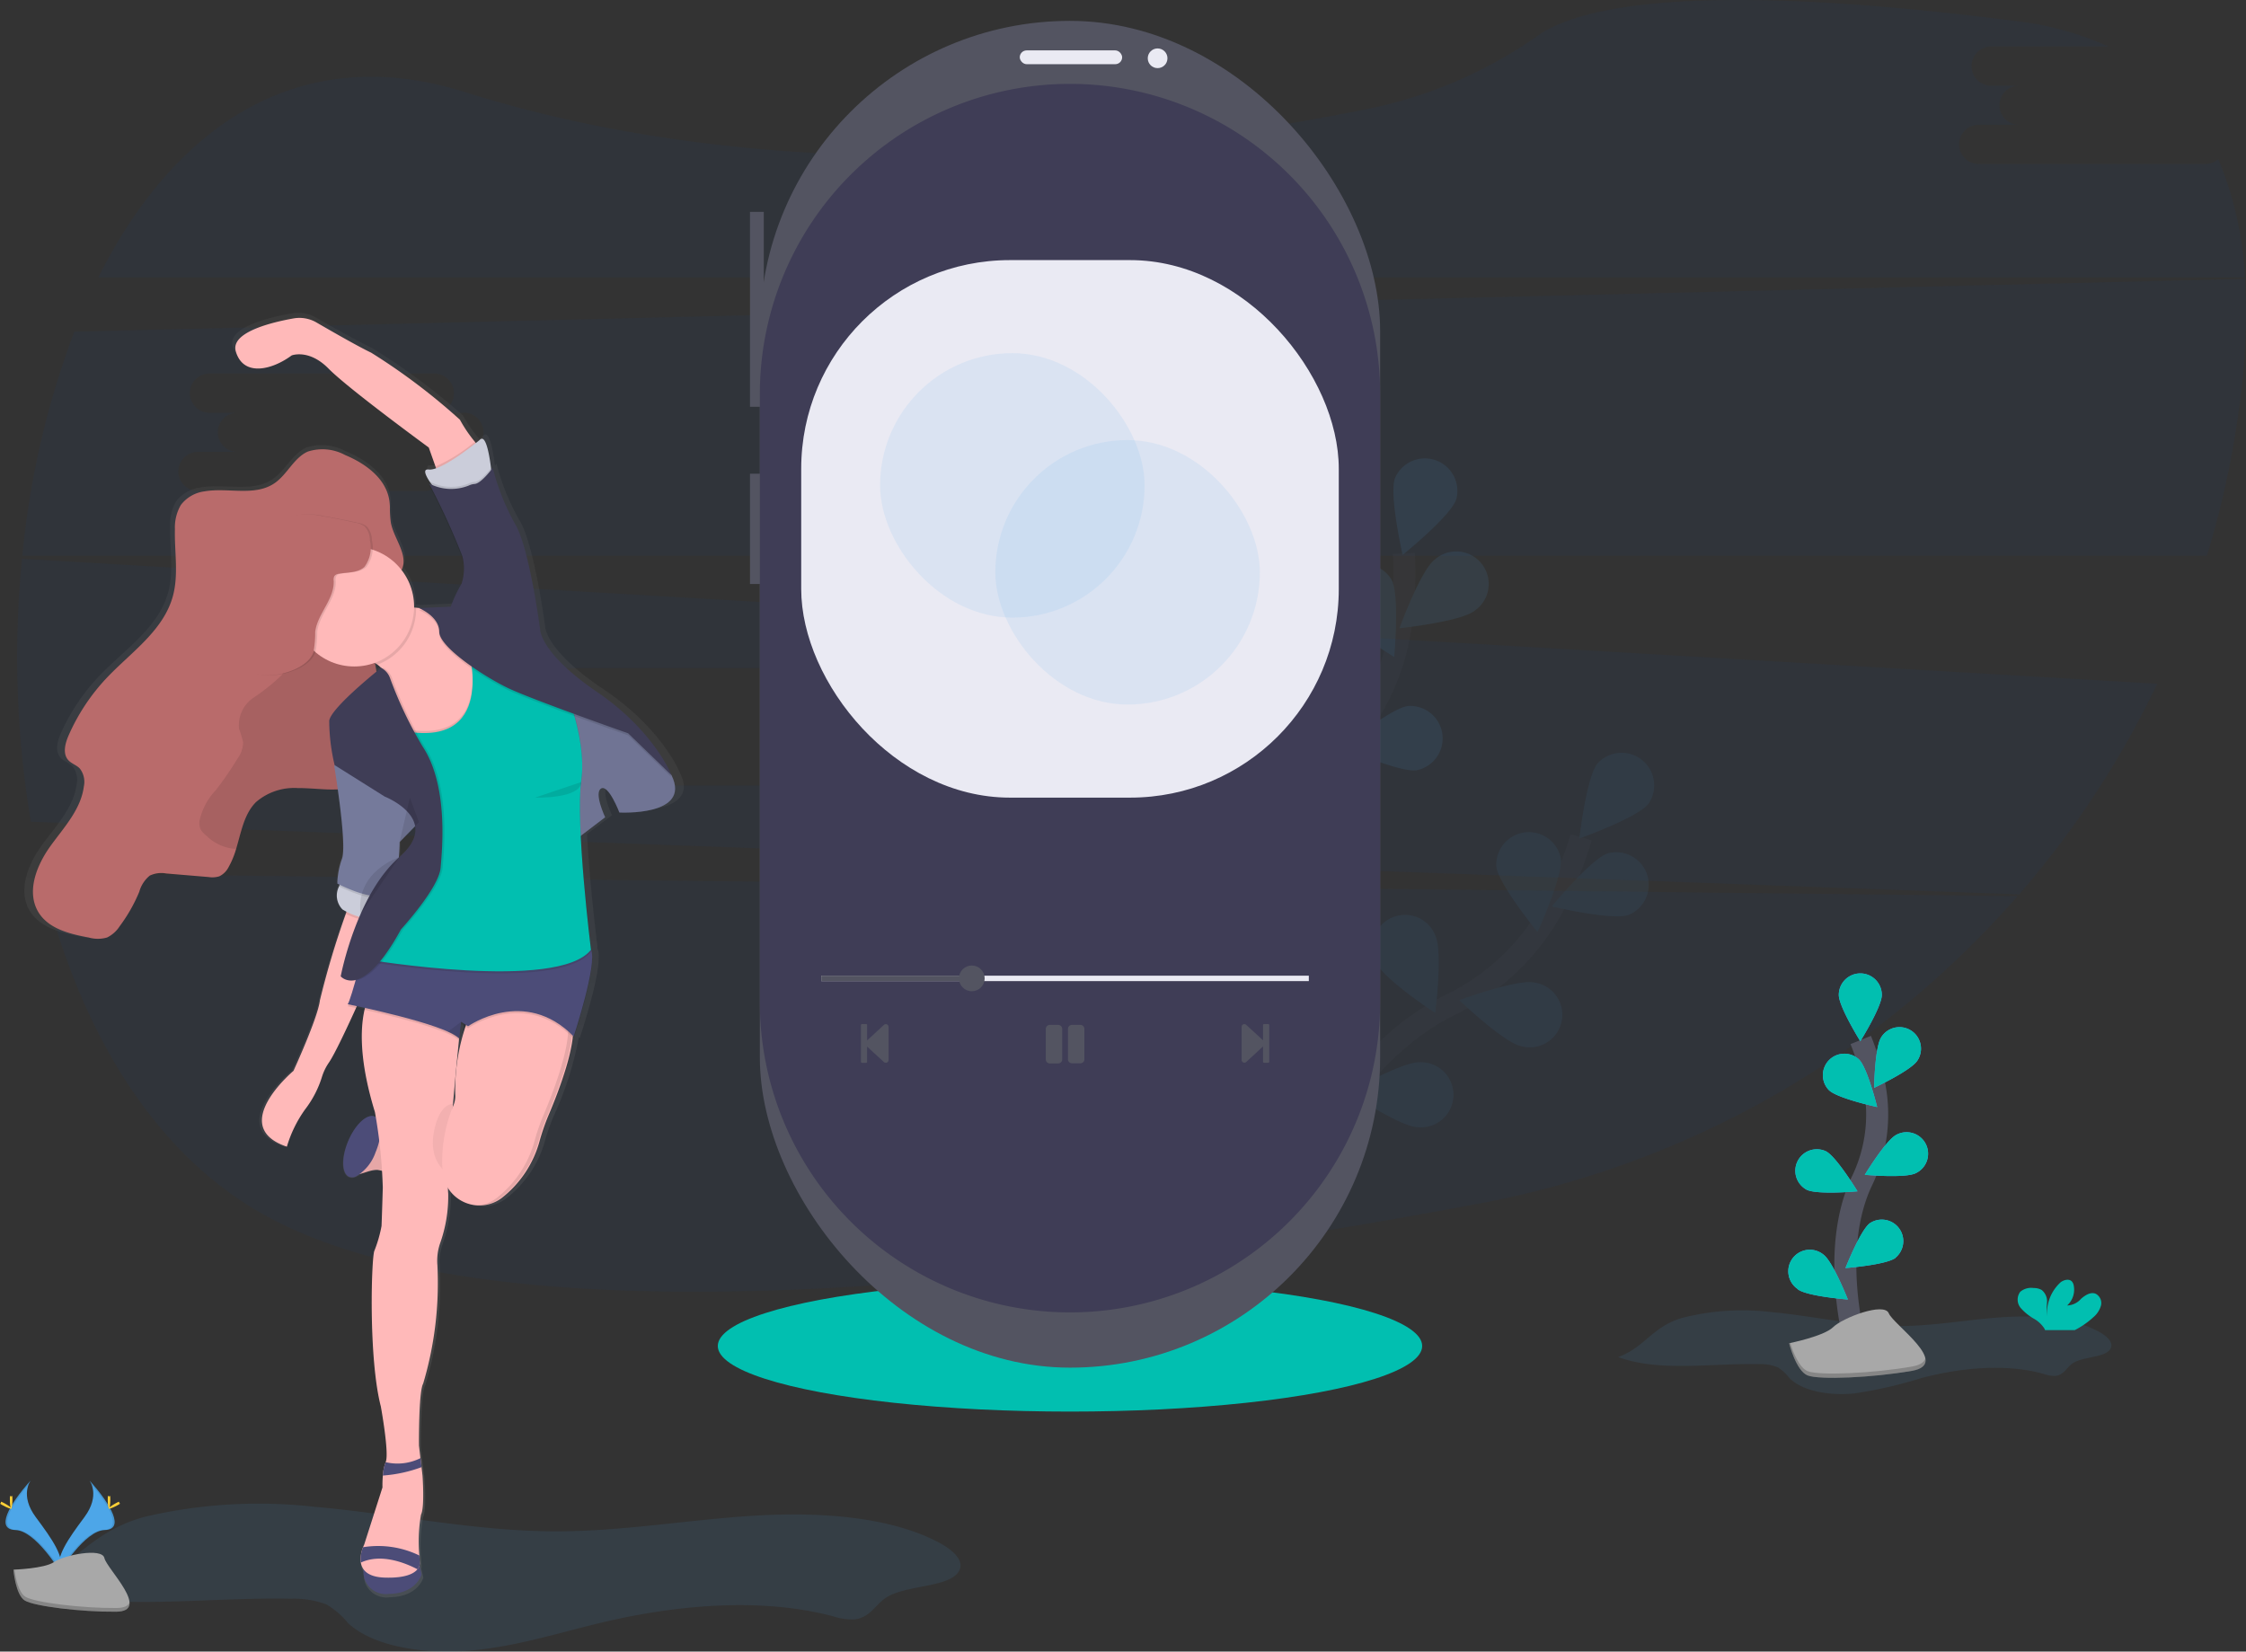 <svg xmlns="http://www.w3.org/2000/svg" xmlns:xlink="http://www.w3.org/1999/xlink" width="203.969" height="150" viewBox="0 0 203.969 150"><rect x="0" y="0" width="203.969" height="150" fill="#333333" stroke="none"/><defs><style>.a,.f{fill:#4da6e8;}.a,.c,.d,.m,.s{opacity:0.1;}.b{fill:#01bfb0;}.c{fill:#174079;}.e,.o{fill:none;}.e{stroke:#535461;stroke-miterlimit:10;stroke-width:2px;}.g{opacity:0.25;}.h{fill:#535461;}.i,.s{fill:#3f3d56;}.j{fill:#eaeaf3;}.k{fill:url(#a);}.l{fill:#ffb9b9;}.n{fill:#4c4c78;}.p{opacity:0.05;}.q{fill:#b96b6b;}.r{fill:#757a9b;}.t{fill:#cbcdda;}.u{fill:#ffd037;}.v{fill:#a8a8a8;}.w{opacity:0.2;}</style><linearGradient id="a" x1="0.5" y1="1" x2="0.5" gradientUnits="objectBoundingBox"><stop offset="0" stop-color="gray" stop-opacity="0.251"/><stop offset="0.54" stop-color="gray" stop-opacity="0.122"/><stop offset="1" stop-color="gray" stop-opacity="0.102"/></linearGradient></defs><path class="a" d="M843.73,692.845c3.815,1.382,8.47.541,12.8.638a4.157,4.157,0,0,1,1.7.292,3.915,3.915,0,0,1,1.035.958c1.212,1.231,3.69,1.627,5.871,1.417a40.385,40.385,0,0,0,6.216-1.426c3.544-.911,7.594-1.325,11.09-.332a2.678,2.678,0,0,0,1,.159c.768-.081.994-.738,1.531-1.118.967-.681,3.068-.5,3.494-1.395.249-.526-.325-1.065-.948-1.424-2.4-1.375-5.806-1.6-8.933-1.389s-6.206.8-9.343.8c-3.915,0-7.7-.9-11.575-1.266a22.074,22.074,0,0,0-8.136.528C846.8,690.1,846.2,691.921,843.73,692.845Z" transform="translate(-696.779 -569.589)"/><ellipse class="b" cx="31.984" cy="5.957" rx="31.984" ry="5.957" transform="translate(65.186 116.29)"/><path class="a" d="M58.46,791.346c7.254,2.439,16.1.956,24.335,1.127a8.386,8.386,0,0,1,3.223.515,7.33,7.33,0,0,1,1.969,1.69c2.306,2.175,7.033,2.869,11.162,2.5s7.917-1.59,11.808-2.522c6.74-1.609,14.442-2.339,21.088-.587a5.43,5.43,0,0,0,1.906.282c1.457-.144,1.891-1.31,2.909-1.978,1.845-1.2,5.836-.876,6.642-2.461.474-.922-.616-1.882-1.8-2.516-4.542-2.428-11.04-2.828-16.984-2.454s-11.791,1.408-17.765,1.411c-7.431.009-14.627-1.579-22.006-2.229a45.2,45.2,0,0,0-15.466.922C64.292,786.492,63.15,789.712,58.46,791.346Z" transform="translate(-56.386 -647.272)"/><path class="c" d="M67.53,473.44c3.2,13.689,9.983,25.523,20.7,31.259,22.268,11.92,72.489,5.771,109.971-1.292A85.824,85.824,0,0,0,247,475.506Z" transform="translate(-63.782 -394.114)"/><path class="c" d="M286.965,58.361H266.4a1.777,1.777,0,1,1,0-3.553h3.553a1.779,1.779,0,0,1,0-3.555h-2.539a1.779,1.779,0,0,1,0-3.555h10.734a28.323,28.323,0,0,0-8.372-2.308c-29.268-3.758-39.718-1.267-43.406,1.286a40.993,40.993,0,0,1-15.042,6.594c-18.066,3.725-51.828,8.208-82.439-1.435-15.215-4.8-26.521,3.306-33.3,16.841H290.535a31.764,31.764,0,0,0-2.415-10.745A1.767,1.767,0,0,1,286.965,58.361Z" transform="translate(-86.665 -43.471)"/><path class="c" d="M56.114,318.56a90.54,90.54,0,0,0,.8,23.881l180.56,6.6a84.842,84.842,0,0,0,12.546-19.132Zm71.414,17.04h-3.553a1.777,1.777,0,1,1,0,3.553H103.409a1.777,1.777,0,1,1,0-3.553h3.553a1.779,1.779,0,0,1,0-3.555h-2.539a1.779,1.779,0,0,1,0-3.555h20.565a1.779,1.779,0,0,1,0,3.555h2.539a1.779,1.779,0,1,1,0,3.555Z" transform="translate(-54.112 -267.808)"/><path class="c" d="M260.06,180.75,62.931,185.545A78.57,78.57,0,0,0,58.21,205.9H256.6a84.329,84.329,0,0,0,2.865-12.975A61.633,61.633,0,0,0,260.06,180.75ZM98.234,196.463H94.681a1.777,1.777,0,1,1,0,3.553H74.115a1.777,1.777,0,0,1,0-3.553h3.553a1.779,1.779,0,0,1,0-3.555H75.13a1.779,1.779,0,0,1,0-3.555H95.7a1.779,1.779,0,0,1,0,3.555h2.539a1.779,1.779,0,1,1,0,3.555Z" transform="translate(-56.182 -155.423)"/><g class="d" transform="translate(115.418 68.376)"><path class="e" d="M680.11,488.458s5.2-12.819,14.924-17.578a20.96,20.96,0,0,0,9.516-9.239,35.266,35.266,0,0,0,2.386-5.99" transform="translate(-678.764 -447.982)"/><path class="f" d="M830.924,418.719c-1.013,1.273-6.254,3.136-6.254,3.136s.631-5.526,1.644-6.8a2.952,2.952,0,0,1,4.612,3.666Z" transform="translate(-796.654 -414.085)"/><path class="f" d="M818.083,468.73c-1.542.518-6.953-.771-6.953-.771s3.533-4.3,5.075-4.813a2.952,2.952,0,0,1,1.878,5.585Z" transform="translate(-785.612 -454.012)"/><path class="f" d="M771.192,532.8c-1.594-.332-5.612-4.175-5.612-4.175s5.217-1.924,6.81-1.594a2.952,2.952,0,1,1-1.2,5.769Z" transform="translate(-748.465 -506.163)"/><path class="f" d="M717.436,572.311c-1.625-.057-6.236-3.166-6.236-3.166s4.817-2.778,6.443-2.721a2.952,2.952,0,1,1-.207,5.887Z" transform="translate(-704.118 -538.317)"/><path class="f" d="M783.8,456.282c.208,1.614,3.732,5.917,3.732,5.917s2.319-5.055,2.111-6.669a2.952,2.952,0,0,0-5.843.753Z" transform="translate(-763.322 -445.939)"/><path class="f" d="M723.194,498.258c.681,1.476,5.33,4.529,5.33,4.529s.7-5.516.02-6.994a2.952,2.952,0,1,0-5.35,2.465Z" transform="translate(-713.607 -479.171)"/><path class="f" d="M672.978,554.224c.424,1.572,4.483,5.365,4.483,5.365s1.622-5.319,1.2-6.891a2.952,2.952,0,1,0-5.69,1.526Z" transform="translate(-672.815 -525.186)"/><path class="g" d="M830.924,418.719c-1.013,1.273-6.254,3.136-6.254,3.136s.631-5.526,1.644-6.8a2.952,2.952,0,0,1,4.612,3.666Z" transform="translate(-796.654 -414.085)"/><path class="g" d="M818.083,468.73c-1.542.518-6.953-.771-6.953-.771s3.533-4.3,5.075-4.813a2.952,2.952,0,0,1,1.878,5.585Z" transform="translate(-785.612 -454.012)"/><path class="g" d="M771.192,532.8c-1.594-.332-5.612-4.175-5.612-4.175s5.217-1.924,6.81-1.594a2.952,2.952,0,1,1-1.2,5.769Z" transform="translate(-748.465 -506.163)"/><path class="g" d="M717.436,572.311c-1.625-.057-6.236-3.166-6.236-3.166s4.817-2.778,6.443-2.721a2.952,2.952,0,1,1-.207,5.887Z" transform="translate(-704.118 -538.317)"/><path class="g" d="M783.8,456.282c.208,1.614,3.732,5.917,3.732,5.917s2.319-5.055,2.111-6.669a2.952,2.952,0,0,0-5.843.753Z" transform="translate(-763.322 -445.939)"/><path class="g" d="M723.194,498.258c.681,1.476,5.33,4.529,5.33,4.529s.7-5.516.02-6.994a2.952,2.952,0,1,0-5.35,2.465Z" transform="translate(-713.607 -479.171)"/><path class="g" d="M672.978,554.224c.424,1.572,4.483,5.365,4.483,5.365s1.622-5.319,1.2-6.891a2.952,2.952,0,1,0-5.69,1.526Z" transform="translate(-672.815 -525.186)"/></g><g class="d" transform="translate(107.523 41.631)"><path class="e" d="M660.09,355.727s.657-13.822,8.245-21.532a20.95,20.95,0,0,0,5.913-11.87,35.142,35.142,0,0,0,.264-6.444" transform="translate(-654.542 -307.254)"/><path class="f" d="M738.806,272.865c-.533,1.537-4.863,5.027-4.863,5.027s-1.236-5.422-.7-6.959a2.952,2.952,0,0,1,5.566,1.932Z" transform="translate(-714.088 -269.124)"/><path class="f" d="M742.883,320.335c-1.292,1-6.813,1.579-6.813,1.579s1.908-5.225,3.192-6.225a2.952,2.952,0,1,1,3.622,4.646Z" transform="translate(-716.505 -306.486)"/><path class="f" d="M714.98,396.828c-1.612.216-6.681-2.077-6.681-2.077s4.286-3.546,5.9-3.762a2.952,2.952,0,0,1,.782,5.839Z" transform="translate(-693.858 -368.5)"/><path class="f" d="M678.965,451.963c-1.553.485-6.935-.922-6.935-.922s3.624-4.219,5.177-4.7a2.952,2.952,0,0,1,1.758,5.623Z" transform="translate(-664.279 -413.572)"/><path class="f" d="M702.747,325.237c.738,1.454,5.483,4.345,5.483,4.345s.511-5.535-.22-6.99a2.952,2.952,0,0,0-5.264,2.646Z" transform="translate(-689.138 -311.539)"/><path class="f" d="M659.485,384.936c1.131,1.168,6.529,2.505,6.529,2.505s-1.168-5.437-2.3-6.607a2.952,2.952,0,1,0-4.229,4.1Z" transform="translate(-653.255 -359.375)"/><path class="f" d="M630.658,454.315c.922,1.341,6.014,3.572,6.014,3.572s-.232-5.557-1.151-6.9a2.952,2.952,0,1,0-4.863,3.321Z" transform="translate(-630.02 -416.24)"/></g><rect class="h" width="1.253" height="17.704" transform="translate(68.11 19.241)"/><rect class="h" width="1.253" height="10.014" transform="translate(68.11 43.025)"/><rect class="h" width="56.331" height="122.319" rx="28.166" transform="translate(69.005 1.895)"/><path class="i" d="M28.166,0A28.166,28.166,0,0,1,56.331,28.166V83.244A28.166,28.166,0,1,1,0,83.244V28.166A28.166,28.166,0,0,1,28.166,0Z" transform="translate(69.005 7.618)"/><rect class="j" width="9.298" height="1.253" rx="0.626" transform="translate(92.609 4.577)"/><circle class="j" cx="0.895" cy="0.895" r="0.895" transform="translate(104.232 4.398)"/><path class="h" d="M471,551.047v-3.321a.1.1,0,0,1,.1-.1h.369a.094.094,0,0,1,.094.1v1.384l1.535-1.421a.253.253,0,0,1,.413.194v3.007a.253.253,0,0,1-.413.194l-1.54-1.413v1.376a.094.094,0,0,1-.094.1h-.369A.1.1,0,0,1,471,551.047Z" transform="translate(-392.815 -454.616)"/><path class="h" d="M660.893,547.718v3.321a.094.094,0,0,1-.094.1h-.378a.094.094,0,0,1-.094-.1v-1.384l-1.535,1.421a.251.251,0,0,1-.411-.194v-3a.251.251,0,0,1,.411-.194l1.535,1.413v-1.376a.094.094,0,0,1,.094-.1h.378A.094.094,0,0,1,660.893,547.718Z" transform="translate(-545.625 -454.616)"/><path class="h" d="M563.122,551.505h-.753a.369.369,0,0,1-.369-.369v-2.767a.369.369,0,0,1,.369-.369h.751a.369.369,0,0,1,.369.369v2.754a.369.369,0,0,1-.367.382Zm2.38-.369v-2.767a.369.369,0,0,0-.369-.369h-.751a.369.369,0,0,0-.369.369v2.754a.369.369,0,0,0,.369.369h.751a.369.369,0,0,0,.373-.369Z" transform="translate(-467.026 -454.918)"/><rect class="j" width="44.278" height="0.493" transform="translate(74.582 88.614)"/><circle class="h" cx="1.168" cy="1.168" r="1.168" transform="translate(87.087 87.691)"/><rect class="h" width="13.673" height="0.493" transform="translate(74.582 88.614)"/><path class="k" d="M118.738,239.259s-1.579-4.024-6.948-7.614-5.306-5.719-5.306-5.719-1.009-7.531-2.336-9.634a20.917,20.917,0,0,1-2.085-5.138s-.055.074-.146.184a1.326,1.326,0,0,0-.018-.162c-.135-1.114-.482-3.2-1.057-2.559,0,0-.131.107-.351.277l-.09-.116a12.291,12.291,0,0,1-1.393-2.017,58.769,58.769,0,0,0-8.275-6.131c-1.181-.553-3.718-1.972-5.1-2.767a3.216,3.216,0,0,0-2.144-.369c-2.029.352-5.9,1.266-5.384,3.011.694,2.352,3.378,1.7,5.21.369,0,0,1.612-.618,3.443,1.208s9.35,7.212,9.35,7.212l.625,1.734.059.166a1.644,1.644,0,0,1-.684.113c-.568-.072-.336.485.079,1.107.057.085.118.172.184.256-.076-.03-.149-.057-.227-.092,0,0,.044.085.12.236l-.12-.05a64.077,64.077,0,0,1,3.094,6.625,8.658,8.658,0,0,1,.135,1.395,1.491,1.491,0,0,1-.2.958,12.217,12.217,0,0,0-1.011,2.105l-2.968.127h0c-.089-.009-.184-.018-.266-.031l-.184-.028v-.07a5.382,5.382,0,0,0-1.2-3.389h.044c.627-1.365-.723-2.79-1.017-4.265a9.056,9.056,0,0,1-.092-1.452,5.576,5.576,0,0,0-.05-.579c-.3-2.039-2.242-3.4-4.129-4.173a4.514,4.514,0,0,0-3.494-.31c-1.28.568-1.9,2.065-3.053,2.86-1.845,1.271-4.356.395-6.559.771a3.3,3.3,0,0,0-2.214,1.245,4.017,4.017,0,0,0-.553,2.2c-.053,2.042.356,4.129-.184,6.088-.876,3.2-3.933,5.166-6.219,7.549a18.418,18.418,0,0,0-3.505,5.2c-.327.729-.579,1.66-.054,2.262.3.338.777.459,1.09.782a1.961,1.961,0,0,1,.38,1.627c-.275,2.127-1.873,3.778-3.136,5.505s-2.225,4.1-1.155,5.948c.922,1.592,2.941,2.068,4.738,2.4a3.263,3.263,0,0,0,1.721,0,2.863,2.863,0,0,0,1.173-1.031,14.515,14.515,0,0,0,1.83-3.162,2.934,2.934,0,0,1,.974-1.476,2.578,2.578,0,0,1,1.544-.194l3.944.325a2.237,2.237,0,0,0,1-.068,1.876,1.876,0,0,0,.863-.841,7.594,7.594,0,0,0,.7-1.675c.474-1.535.738-3.181,1.845-4.28a5.556,5.556,0,0,1,3.874-1.291c.852,0,1.7.077,2.553.113.238.011.48.018.718.018.161,0,.321,0,.482-.009.315,2.188.7,5.428.4,6.324a7.107,7.107,0,0,0-.443,2.291l.218.107c-.02.05-.041.1-.061.157a1.8,1.8,0,0,0,.317,2.105,2.717,2.717,0,0,0,.369.247l-.053.155a76.4,76.4,0,0,0-2.415,7.907c-.184,1.594-2.463,6.441-2.463,6.441s-6.19,5.09-.616,6.933a11.35,11.35,0,0,1,1.707-3.417,9.408,9.408,0,0,0,1.568-2.967,4.822,4.822,0,0,1,.649-1.31,48.97,48.97,0,0,0,2.528-4.981l.786.168c-.395,1.707-.5,4.649.967,9.33l.081.478a.488.488,0,0,0-.1-.055c-.7-.29-1.8.708-2.457,2.232-.6,1.393-.624,2.742-.083,3.183a.627.627,0,0,0,.164.1.806.806,0,0,0,.6-.018l.026-.011a1.779,1.779,0,0,0,.434-.255,5.753,5.753,0,0,1,1.609-.356,1.927,1.927,0,0,1,.422.07c.037.553.055,1.09.041,1.548-.072,2.439-.116,3.505-.116,3.505a11.712,11.712,0,0,1-.642,2.251c-.284.441-.59,9.778.592,14.256,0,0,.806,4.341.45,5.083v.015a4.023,4.023,0,0,0-.264,1.223,10.591,10.591,0,0,0-.035,1.085l-1.707,5.223s-.046.092-.107.244a2.8,2.8,0,0,0-.2,1.4,1.406,1.406,0,0,0,.251.613h0a2.055,2.055,0,0,0,2.352,2.258c2.594-.041,3.048-1.779,3.048-1.779l-.184-.814a.681.681,0,0,0,.031-.2s-.018-.286-.039-.716a13.944,13.944,0,0,1,.159-3.742c.354-.673.14-3.552.14-3.552l-.094-.784-.1-.819-.138-1.16s-.041-4.944.393-5.664a31.543,31.543,0,0,0,1.321-10.8,4.871,4.871,0,0,1,.234-1.972,12.954,12.954,0,0,0,.775-4.594c-.015-.135-.024-.308-.028-.517a3.505,3.505,0,0,0,2.708,1.594h.089a3.443,3.443,0,0,0,2.225-.683,9.9,9.9,0,0,0,3.568-5.319,19.367,19.367,0,0,1,.788-2.214,30.178,30.178,0,0,0,2.273-7.131l.079.077s1.771-5.269,1.721-7.328a1.8,1.8,0,0,0-.111-.8l-.02-.162a.126.126,0,0,1,.02-.024s-.7-5.516-.946-10.221l2.273-1.7s-1.074-2.214-.38-2.629,1.707,2.2,1.707,2.2S120.634,243.036,118.738,239.259Zm-25.36,6.1,1.441-1.448c.138.8-.2,1.749-1.476,2.841l-.044.015C93.377,245.971,93.377,245.357,93.377,245.357Zm-1.725-15.92s-.166.127-.435.343c-.046-.262-.094-.526-.146-.788.081.05.161.1.236.155A3.021,3.021,0,0,1,91.652,229.437Zm7.276,34.076.185-1.533.4.264a19.5,19.5,0,0,0-.815,3.277c.1-.98.172-1.712.2-2.029Zm-.369,4.906a2.215,2.215,0,0,1-.105.851h-.1c.063-.714.125-1.411.184-2.063a11.973,11.973,0,0,0,.026,1.212Z" transform="translate(-56.973 -169.038)"/><path class="l" d="M219.47,600.493v2.029c.81.3,1.66-.4,2.524-.354a12.638,12.638,0,0,1,1.459.389.476.476,0,0,0,.369-.054.537.537,0,0,0,.151-.349c.184-1.079.387-3.69-1.291-3.874C221.442,598.139,220.968,600.349,219.47,600.493Z" transform="translate(-187.69 -495.917)"/><path class="m" d="M219.47,600.493v2.029c.81.3,1.66-.4,2.524-.354a12.638,12.638,0,0,1,1.459.389.476.476,0,0,0,.369-.054.537.537,0,0,0,.151-.349c.184-1.079.387-3.69-1.291-3.874C221.442,598.139,220.968,600.349,219.47,600.493Z" transform="translate(-187.69 -495.917)"/><path class="n" d="M219.1,596.154a4.112,4.112,0,0,1-1.784,2.19l-.026.011a.774.774,0,0,1-.583.016.552.552,0,0,1-.161-.1c-.526-.439-.5-1.779.081-3.162.638-1.513,1.71-2.505,2.4-2.214S219.738,594.641,219.1,596.154Z" transform="translate(-184.997 -491.489)"/><path class="n" d="M226.172,812.489l-.035.483a2.034,2.034,0,0,0,2.3,2.238c2.522-.031,2.967-1.767,2.967-1.767l-.26-1.153Z" transform="translate(-193.123 -670.448)"/><path class="l" d="M233.665,534.557s-1.221,11.968-.991,14.09a12.751,12.751,0,0,1-.755,4.564,4.93,4.93,0,0,0-.227,1.957A31.958,31.958,0,0,1,230.4,565.9c-.422.716-.384,5.627-.384,5.627l.135,1.153.1.814.09.778s.208,2.86-.137,3.528a14.121,14.121,0,0,0-.153,3.718c.018.426.037.71.037.71a.827.827,0,0,1-.21.539c-.312.384-1.085.819-2.994.753-1.526-.053-2.029-.69-2.147-1.361a2.831,2.831,0,0,1,.2-1.393c.059-.151.105-.242.105-.242l1.66-5.19a10.468,10.468,0,0,1,.035-1.078,4.025,4.025,0,0,1,.256-1.214v-.015c.347-.738-.439-5.05-.439-5.05-1.151-4.452-.852-13.723-.576-14.162a12.081,12.081,0,0,0,.64-2.227s.044-1.061.114-3.483a46.285,46.285,0,0,0-.716-6.87C223.407,532.745,225.9,530,225.9,530l7.771,1.823Z" transform="translate(-191.969 -440.239)"/><path class="n" d="M239.186,762.1a12.632,12.632,0,0,1-3.516.762,4.022,4.022,0,0,1,.256-1.214,4.652,4.652,0,0,0,3.164-.369Z" transform="translate(-200.902 -628.849)"/><path class="n" d="M229.906,806.725c-1.148-.6-3.31-1.457-5.142-.609a2.831,2.831,0,0,1,.2-1.393,8.549,8.549,0,0,1,5.118.753c.018.426.037.71.037.71a.826.826,0,0,1-.21.539Z" transform="translate(-191.994 -664.199)"/><path class="l" d="M186.811,488.12v4.734s-3.535,8.227-4.574,9.732a4.8,4.8,0,0,0-.633,1.3,9.393,9.393,0,0,1-1.528,2.952,11.3,11.3,0,0,0-1.66,3.393c-5.426-1.83.6-6.887.6-6.887s2.214-4.813,2.4-6.4a77.1,77.1,0,0,1,2.35-7.856c.184-.553.31-.908.31-.908Z" transform="translate(-152.364 -406.085)"/><path class="o" d="M263.024,586.973s-1.9-1.291-2.636,2.214,2.092,4.428,2.092,4.428Z" transform="translate(-220.959 -486.511)"/><path class="p" d="M263.024,586.973s-1.9-1.291-2.636,2.214,2.092,4.428,2.092,4.428Z" transform="translate(-220.959 -486.511)"/><path class="l" d="M267.571,538.122a18.162,18.162,0,0,0-1.5,7.625,2.182,2.182,0,0,1-.166,1.018,13.265,13.265,0,0,0-1,5.839v.111a3.369,3.369,0,0,0,5.383,2.463,9.843,9.843,0,0,0,3.474-5.284,20.009,20.009,0,0,1,.767-2.2c.922-2.157,2.7-6.754,2.166-8.743C276,536.316,267.571,538.122,267.571,538.122Z" transform="translate(-224.729 -446.37)"/><path class="m" d="M290.329,538.933c-.308-1.153-2.083-1.458-3.985-1.437,1.758.022,3.321.369,3.616,1.437.531,1.989-1.249,6.586-2.166,8.743a19.382,19.382,0,0,0-.767,2.2,9.846,9.846,0,0,1-3.474,5.284,3.321,3.321,0,0,1-1.832.675,3.308,3.308,0,0,0,2.2-.675,9.846,9.846,0,0,0,3.474-5.284,19.382,19.382,0,0,1,.767-2.2C289.079,545.521,290.86,540.922,290.329,538.933Z" transform="translate(-238.456 -446.351)"/><path class="m" d="M220.01,508.08s-1.362,5.35-1.66,5.673c0,0,8.856,1.775,10.123,3.112l.184-1.522.624.415s5.12-3.644,9.594.922c0,0,2.19-6.642,1.568-7.887s-8.1-.161-8.1-.161Z" transform="translate(-186.777 -422.363)"/><path class="n" d="M220.01,507.08s-1.362,5.35-1.66,5.673c0,0,8.856,1.775,10.123,3.112l.184-1.522.624.415s5.12-3.644,9.594.922c0,0,2.19-6.642,1.568-7.887s-8.1-.161-8.1-.161Z" transform="translate(-186.777 -421.547)"/><path class="q" d="M93.393,277.379a4.023,4.023,0,0,0,.017.834c.061.553.146,1.107.24,1.66.028.162.057.323.087.483.291,1.583.668,3.153.922,4.743a23.058,23.058,0,0,1,.269,2.457,13.54,13.54,0,0,1-.393,4.339,8.707,8.707,0,0,1-.959,2.24,2.836,2.836,0,0,1-.664.8,1.821,1.821,0,0,1-.184.116,2.983,2.983,0,0,1-1.236.336c-.293.028-.587.037-.882.037-.232,0-.467,0-.7-.018-.828-.035-1.66-.118-2.485-.113a5.3,5.3,0,0,0-3.771,1.277c-1.092,1.092-1.341,2.727-1.8,4.243a7.724,7.724,0,0,1-.686,1.66,1.846,1.846,0,0,1-.841.836,2.122,2.122,0,0,1-.97.068l-3.849-.323a2.452,2.452,0,0,0-1.5.194,2.876,2.876,0,0,0-.948,1.458,14.459,14.459,0,0,1-1.782,3.136,2.853,2.853,0,0,1-1.142,1.024,3.007,3.007,0,0,1-1.675,0c-1.749-.325-3.712-.8-4.612-2.378-1.042-1.845-.1-4.194,1.124-5.9s2.784-3.336,3.052-5.452a1.977,1.977,0,0,0-.369-1.616c-.306-.321-.769-.443-1.061-.777-.513-.592-.268-1.524.052-2.247a18.319,18.319,0,0,1,3.415-5.166c2.227-2.365,5.2-4.317,6.055-7.5.522-1.954.124-4.027.175-6.055a4.06,4.06,0,0,1,.541-2.192,3.21,3.21,0,0,1,2.159-1.236c2.144-.369,4.585.5,6.385-.766,1.124-.79,1.727-2.277,2.972-2.841a4.322,4.322,0,0,1,3.4.308c1.845.769,3.723,2.12,4.02,4.146a5.462,5.462,0,0,1,.048.576,9.169,9.169,0,0,0,.09,1.443c.286,1.465,1.6,2.88.989,4.243C95.011,275.685,93.544,275.691,93.393,277.379Z" transform="translate(-60.408 -223.721)"/><path class="m" d="M161.354,357.03c-.666,1-1.231,2.079-1.8,3.153a2.984,2.984,0,0,1-1.236.336c-.293.028-.587.037-.882.037-.232,0-.467,0-.7-.018-.828-.035-1.66-.118-2.485-.113a5.3,5.3,0,0,0-3.771,1.277c-1.092,1.092-1.341,2.727-1.8,4.243h-.2a4.2,4.2,0,0,1-2.539-1.22,1.815,1.815,0,0,1-.482-.526,1.389,1.389,0,0,1-.114-.79,5.832,5.832,0,0,1,1.491-2.8,31.3,31.3,0,0,0,1.969-2.867,2.5,2.5,0,0,0,.5-1.476,9.3,9.3,0,0,0-.369-1.216,3.014,3.014,0,0,1,1.3-2.817,18.4,18.4,0,0,0,2.552-2.039,5.437,5.437,0,0,0,1.124-3.107,3.562,3.562,0,0,1,.566-2.238c.786-.854,2-.325,2.978-.244,1.018.087,2.017.221,3.015.393.028.162.057.323.087.483.292,1.583.668,3.153.922,4.743a23.051,23.051,0,0,1,.269,2.457A13.54,13.54,0,0,1,161.354,357.03Z" transform="translate(-127.227 -288.855)"/><path class="l" d="M185.175,211.751l-3.69,2.522-.282-.8-.609-1.723s-7.319-5.35-9.1-7.164-3.35-1.2-3.35-1.2c-1.784,1.323-4.4,1.969-5.074-.369-.5-1.734,3.266-2.64,5.241-2.991a3.076,3.076,0,0,1,2.087.369c1.351.786,3.821,2.2,4.97,2.745a56.756,56.756,0,0,1,8.057,6.088,12.371,12.371,0,0,0,1.356,2C185.009,211.539,185.175,211.751,185.175,211.751Z" transform="translate(-141.656 -171.106)"/><path class="r" d="M322.1,385.12l1.66,13.16,2.583-1.967s-1.046-2.214-.369-2.612,1.66,2.181,1.66,2.181,6.581.369,4.736-3.382l-2.092-2.706-4.12-2.924Z" transform="translate(-271.386 -322.088)"/><path class="s" d="M322.1,385.12l1.66,13.16,2.583-1.967s-1.046-2.214-.369-2.612,1.66,2.181,1.66,2.181,6.581.369,4.736-3.382l-2.092-2.706-4.12-2.924Z" transform="translate(-271.386 -322.088)"/><path class="l" d="M233.923,336.223l-.8,6.642-5.328.432s-5.684-1.622-3.588-5.6c.952-1.808.354-2.891-.509-3.526a5.329,5.329,0,0,0-2.1-.839s-.155-10.147,1.627-6.7A4.966,4.966,0,0,0,227.211,329a12.751,12.751,0,0,0,3.7-.1Z" transform="translate(-189.421 -273.807)"/><path class="m" d="M227.2,329.091a5.433,5.433,0,0,1-3.515,5.082,5.33,5.33,0,0,0-2.1-.839s-.155-10.147,1.627-6.7A4.966,4.966,0,0,0,227.2,329,.742.742,0,0,1,227.2,329.091Z" transform="translate(-189.412 -273.807)"/><circle class="l" cx="5.433" cy="5.433" r="5.433" transform="translate(26.741 49.665)"/><path class="m" d="M265.542,261.5l-3.69,2.522-.282-.8a15.561,15.561,0,0,0,3.575-2.24C265.376,261.284,265.542,261.5,265.542,261.5Z" transform="translate(-222.023 -220.851)"/><path class="t" d="M262.534,262.787l-.155.707-4.3,1.384a15.839,15.839,0,0,1-1.183-1.517c-.4-.614-.631-1.168-.077-1.1,1.2.153,4.612-2.675,4.612-2.675.57-.64.9,1.437,1.039,2.546C262.512,262.519,262.534,262.787,262.534,262.787Z" transform="translate(-217.877 -219.619)"/><path class="m" d="M220.466,488.12v1.688a6.871,6.871,0,0,1-3.046-.72c.185-.553.31-.908.31-.908Z" transform="translate(-186.019 -406.085)"/><path class="t" d="M217.73,476.8l-.234,1.044-.485,2.122a6.51,6.51,0,0,1-3.428-.937,1.809,1.809,0,0,1-.31-2.09,3.862,3.862,0,0,1,.31-.662Z" transform="translate(-182.482 -396.43)"/><path class="m" d="M218.567,476.8l-.234,1.044c-1.09.576-3.585-.59-4.223-.906a3.862,3.862,0,0,1,.31-.662Z" transform="translate(-183.319 -396.43)"/><path class="r" d="M212.353,408.62l-.583,2.245s1.168,6.979.707,8.363a7.164,7.164,0,0,0-.43,2.275s3.382,1.784,4.52.893,1.136-4.666,1.136-4.666l2.4-2.459-3.044-4.4Z" transform="translate(-181.411 -341.253)"/><path class="m" d="M236.621,361s2.906,9.732-6.549,7.472l2.736,10.747-5.457,10.147s17.481,2.952,20.433-.876c0,0-1.43-11.531-.876-15.405s-1.753-9.918-3-10.309S236.621,361,236.621,361Z" transform="translate(-194.117 -302.418)"/><path class="m" d="M236.621,363s2.906,9.732-6.549,7.472l2.736,10.747-5.457,10.147s17.481,2.952,20.433-.876c0,0-1.43-11.531-.876-15.405s-1.753-9.918-3-10.31S236.621,363,236.621,363Z" transform="translate(-194.117 -304.049)"/><path class="b" d="M236.621,362s2.906,9.732-6.549,7.472l2.736,10.747-5.457,10.147s17.481,2.952,20.433-.876c0,0-1.43-11.531-.876-15.405s-1.753-9.918-3-10.31S236.621,362,236.621,362Z" transform="translate(-194.117 -303.234)"/><path class="m" d="M257.95,276.4a4.3,4.3,0,0,1-3.6-.194,64.5,64.5,0,0,1,3.015,6.581,4.479,4.479,0,0,1-.063,2.522,12.187,12.187,0,0,0-.983,2.09l-2.891.127s1.845.738,1.845,2.147,4.059,4.059,6.212,5.1,10.946,4.127,10.946,4.127l3.937,3.806s-1.539-4-6.765-7.564-5.166-5.688-5.166-5.688-.983-7.472-2.275-9.564a21.072,21.072,0,0,1-2.029-5.1s-1.033,1.424-1.647,1.463A1.517,1.517,0,0,0,257.95,276.4Z" transform="translate(-215.385 -232.113)"/><path class="m" d="M264.332,274.571l-.155.707-4.3,1.384a15.849,15.849,0,0,1-1.183-1.517,4.271,4.271,0,0,0,3.55.173,1.476,1.476,0,0,1,.537-.144c.467-.03,1.173-.856,1.487-1.255C264.31,274.3,264.332,274.571,264.332,274.571Z" transform="translate(-219.675 -231.404)"/><path class="i" d="M257.95,275.4a4.3,4.3,0,0,1-3.6-.194,64.5,64.5,0,0,1,3.015,6.581,4.48,4.48,0,0,1-.063,2.522,12.186,12.186,0,0,0-.983,2.09l-2.891.127s1.845.738,1.845,2.147,4.059,4.059,6.212,5.1,10.946,4.127,10.946,4.127l3.937,3.806s-1.539-4-6.765-7.564-5.166-5.688-5.166-5.688-.983-7.472-2.275-9.564a21.073,21.073,0,0,1-2.029-5.1s-1.033,1.424-1.647,1.463A1.516,1.516,0,0,0,257.95,275.4Z" transform="translate(-215.385 -231.298)"/><path class="m" d="M172.017,309.127a10.246,10.246,0,0,0,.151-1.819c.207-1.64,1.751-2.961,1.679-4.612a.738.738,0,0,1,.065-.454.592.592,0,0,1,.4-.2c.8-.146,1.729-.068,2.326-.625a2.9,2.9,0,0,0,.493-2.415,1.862,1.862,0,0,0-.47-1.258,1.814,1.814,0,0,0-.806-.33q-1.509-.343-3.035-.6a6.027,6.027,0,0,0-3.081.048,6.44,6.44,0,0,0-2.43,2.011,3.422,3.422,0,0,0-1.17,2.657,6.472,6.472,0,0,0,.683,1.476,3.575,3.575,0,0,1-.184,3.339c-.483.782-1.291,1.4-1.487,2.3a2.194,2.194,0,0,0,.958,2.223C167.574,311.834,171.439,310.959,172.017,309.127Z" transform="translate(-143.357 -249.931)"/><path class="q" d="M171.017,309.127a10.244,10.244,0,0,0,.151-1.819c.207-1.64,1.751-2.961,1.679-4.612a.738.738,0,0,1,.065-.454.592.592,0,0,1,.4-.2c.8-.146,1.729-.068,2.326-.625a2.9,2.9,0,0,0,.493-2.415,1.862,1.862,0,0,0-.47-1.258,1.814,1.814,0,0,0-.806-.33q-1.509-.343-3.035-.6a6.027,6.027,0,0,0-3.081.048,6.44,6.44,0,0,0-2.43,2.011,3.422,3.422,0,0,0-1.17,2.657,6.472,6.472,0,0,0,.683,1.476,3.575,3.575,0,0,1-.184,3.339c-.483.782-1.291,1.4-1.487,2.3a2.194,2.194,0,0,0,.958,2.223C166.574,311.834,170.439,310.959,171.017,309.127Z" transform="translate(-142.542 -249.931)"/><path class="m" d="M214.882,372.23s-4.562,3.609-4.716,4.808a17.668,17.668,0,0,0,.491,4.027l4.551,2.86s5.258,2.061,1.323,5.5-5.321,10.824-5.321,10.824,1.908,2.275,5.474-4.266c0,0,3.444-3.751,3.6-5.6s.69-7.5-1.638-11.009a36.662,36.662,0,0,1-2.974-6.256A1.686,1.686,0,0,0,214.882,372.23Z" transform="translate(-180.084 -311.576)"/><path class="i" d="M213.882,372.23s-4.562,3.609-4.716,4.808a17.665,17.665,0,0,0,.491,4.027l4.551,2.86s5.258,2.061,1.323,5.5-5.321,10.824-5.321,10.824,1.908,2.275,5.474-4.266c0,0,3.444-3.751,3.6-5.6s.69-7.5-1.638-11.009a36.657,36.657,0,0,1-2.974-6.256A1.686,1.686,0,0,0,213.882,372.23Z" transform="translate(-179.268 -311.576)"/><path class="m" d="M228.045,465.45s-4,1.255-3.516,5.166" transform="translate(-191.782 -387.598)"/><path class="m" d="M197.638,392.65l-.928,4.029,1.753-1.8Z" transform="translate(-160.418 -320.209)"/><path class="m" d="M221.715,502.99l-1.2.906,1.011.616Z" transform="translate(-179.835 -410.192)"/><path class="m" d="M310.6,429.865s4.114.133,4.2-1.415" transform="translate(-262.007 -357.424)"/><path class="f" d="M78.967,772.33s1.015,1.326-.467,3.321-2.7,3.69-2.214,4.937c0,0,2.234-3.716,4.059-3.767S80.968,774.566,78.967,772.33Z" transform="translate(-70.834 -637.861)"/><path class="m" d="M79.23,772.33a1.668,1.668,0,0,1,.208.415c1.775,2.087,2.719,4.033,1.013,4.081-1.588.055-3.491,2.887-3.952,3.6a1.277,1.277,0,0,0,.055.162s2.234-3.716,4.059-3.767S81.232,774.566,79.23,772.33Z" transform="translate(-71.098 -637.861)"/><path class="u" d="M100.484,780.169c0,.467-.053.845-.118.845s-.116-.378-.116-.845.065-.247.129-.247S100.484,779.71,100.484,780.169Z" transform="translate(-90.466 -644.01)"/><path class="u" d="M101.468,783.092c-.41.223-.768.358-.8.3s.275-.284.684-.507.249-.061.28,0S101.882,782.869,101.468,783.092Z" transform="translate(-90.808 -646.375)"/><path class="f" d="M52.226,772.33s-1.015,1.326.467,3.321,2.7,3.69,2.214,4.937c0,0-2.236-3.716-4.059-3.767S50.224,774.566,52.226,772.33Z" transform="translate(-49.445 -637.861)"/><path class="m" d="M52.233,772.33a1.668,1.668,0,0,0-.208.415c-1.775,2.087-2.719,4.033-1.013,4.081,1.588.046,3.494,2.887,3.952,3.6a1.658,1.658,0,0,1-.054.162s-2.236-3.712-4.055-3.767S50.231,774.566,52.233,772.33Z" transform="translate(-49.452 -637.861)"/><path class="u" d="M52.07,780.169c0,.467.054.845.118.845s.116-.378.116-.845-.065-.247-.129-.247S52.07,779.71,52.07,780.169Z" transform="translate(-51.175 -644.01)"/><path class="u" d="M47.466,783.092c.41.223.767.358.8.3s-.275-.284-.684-.507-.249-.061-.28,0S47.057,782.869,47.466,783.092Z" transform="translate(-47.217 -646.375)"/><path class="v" d="M53.82,809.417s2.834-.087,3.69-.694,4.36-1.336,4.572-.36,4.258,4.85,1.059,4.876-7.442-.5-8.287-1.017S53.82,809.417,53.82,809.417Z" transform="translate(-52.602 -666.857)"/><path class="w" d="M63.2,819.647c-3.2.026-7.433-.5-8.286-1.017-.649-.4-.908-1.815-.994-2.47h-.1s.184,2.286,1.033,2.806,5.088,1.039,8.286,1.02c.922,0,1.242-.336,1.225-.823C64.235,819.451,63.882,819.636,63.2,819.647Z" transform="translate(-52.602 -673.604)"/><path class="b" d="M1047.208,676.889a2.164,2.164,0,0,0,.707-1.066.949.949,0,0,0-.494-1.089c-.454-.173-.939.142-1.306.459a1.744,1.744,0,0,1-1.271.613,1.928,1.928,0,0,0,.6-1.81.741.741,0,0,0-.166-.369c-.251-.269-.708-.153-1.009.059a3.762,3.762,0,0,0-1.233,3.149,5.93,5.93,0,0,1-.018-1.292,1.332,1.332,0,0,0-.487-1.147,1.474,1.474,0,0,0-.738-.175,1.537,1.537,0,0,0-1.207.343,1.186,1.186,0,0,0,.048,1.476,4.762,4.762,0,0,0,1.249,1,2.769,2.769,0,0,1,.891.85.921.921,0,0,1,.066.153h2.7A7.577,7.577,0,0,0,1047.208,676.889Z" transform="translate(-857.12 -557.239)"/><path class="e" d="M956.588,583.536s-2.592-8.806.485-15.282a13.9,13.9,0,0,0,1.125-8.721,23.461,23.461,0,0,0-1.234-4.094" transform="translate(-787.983 -460.985)"/><path class="f" d="M956.248,524.614c0,1.077-1.954,4.206-1.954,4.206s-1.954-3.136-1.954-4.206a1.954,1.954,0,1,1,3.908,0Z" transform="translate(-785.351 -434.253)"/><path class="f" d="M973.646,552.3c-.587.906-3.926,2.47-3.926,2.47s.061-3.69.646-4.592a1.954,1.954,0,1,1,3.281,2.122Z" transform="translate(-799.525 -455.969)"/><path class="f" d="M969.764,604.652c-.963.485-4.634.149-4.634.149s1.913-3.151,2.876-3.638a1.954,1.954,0,1,1,1.758,3.489Z" transform="translate(-795.781 -498.102)"/><path class="f" d="M960.164,647.316c-.869.642-4.544.922-4.544.922s1.352-3.43,2.214-4.072a1.954,1.954,0,0,1,2.324,3.136Z" transform="translate(-788.026 -533.069)"/><path class="f" d="M944.877,565.33c.773.753,4.378,1.531,4.378,1.531s-.882-3.581-1.66-4.332a1.953,1.953,0,0,0-2.721,2.8Z" transform="translate(-778.78 -466.316)"/><path class="f" d="M931.926,612.887c.963.487,4.636.151,4.636.151s-1.913-3.153-2.869-3.638a1.954,1.954,0,0,0-1.76,3.487Z" transform="translate(-767.874 -504.839)"/><path class="f" d="M928.369,662.314c.867.64,4.544.922,4.544.922s-1.354-3.432-2.214-4.074a1.954,1.954,0,1,0-2.323,3.136Z" transform="translate(-765.099 -545.211)"/><path class="b" d="M956.248,524.614c0,1.077-1.954,4.206-1.954,4.206s-1.954-3.136-1.954-4.206a1.954,1.954,0,1,1,3.908,0Z" transform="translate(-785.351 -434.253)"/><path class="b" d="M973.646,552.3c-.587.906-3.926,2.47-3.926,2.47s.061-3.69.646-4.592a1.954,1.954,0,1,1,3.281,2.122Z" transform="translate(-799.525 -455.969)"/><path class="b" d="M969.764,604.652c-.963.485-4.634.149-4.634.149s1.913-3.151,2.876-3.638a1.954,1.954,0,1,1,1.758,3.489Z" transform="translate(-795.781 -498.102)"/><path class="b" d="M960.164,647.316c-.869.642-4.544.922-4.544.922s1.352-3.43,2.214-4.072a1.954,1.954,0,0,1,2.324,3.136Z" transform="translate(-788.026 -533.069)"/><path class="b" d="M944.877,565.33c.773.753,4.378,1.531,4.378,1.531s-.882-3.581-1.66-4.332a1.953,1.953,0,0,0-2.721,2.8Z" transform="translate(-778.78 -466.316)"/><path class="b" d="M931.926,612.887c.963.487,4.636.151,4.636.151s-1.913-3.153-2.869-3.638a1.954,1.954,0,0,0-1.76,3.487Z" transform="translate(-767.874 -504.839)"/><path class="b" d="M928.369,662.314c.867.64,4.544.922,4.544.922s-1.354-3.432-2.214-4.074a1.954,1.954,0,1,0-2.323,3.136Z" transform="translate(-765.099 -545.211)"/><path class="v" d="M927.89,691.107s3.157-.627,4-1.463,4.631-2.3,5.051-1.255,5.682,4.6,2.1,5.225-8.418.836-9.472.417S927.89,691.107,927.89,691.107Z" transform="translate(-765.412 -569.111)"/><path class="w" d="M939.044,706.74c-3.577.627-8.418.836-9.472.419-.8-.319-1.358-1.845-1.577-2.559l-.105.022s.631,2.507,1.683,2.924,5.9.21,9.472-.417c1.033-.184,1.328-.607,1.216-1.144C940.174,706.334,939.814,706.605,939.044,706.74Z" transform="translate(-765.412 -582.626)"/><rect class="j" width="48.819" height="48.819" rx="18.95" transform="translate(72.761 23.624)"/><rect class="a" width="24.019" height="24.019" rx="12.01" transform="translate(79.925 32.074)"/><rect class="a" width="24.019" height="24.019" rx="12.01" transform="translate(90.393 39.97)"/></svg>